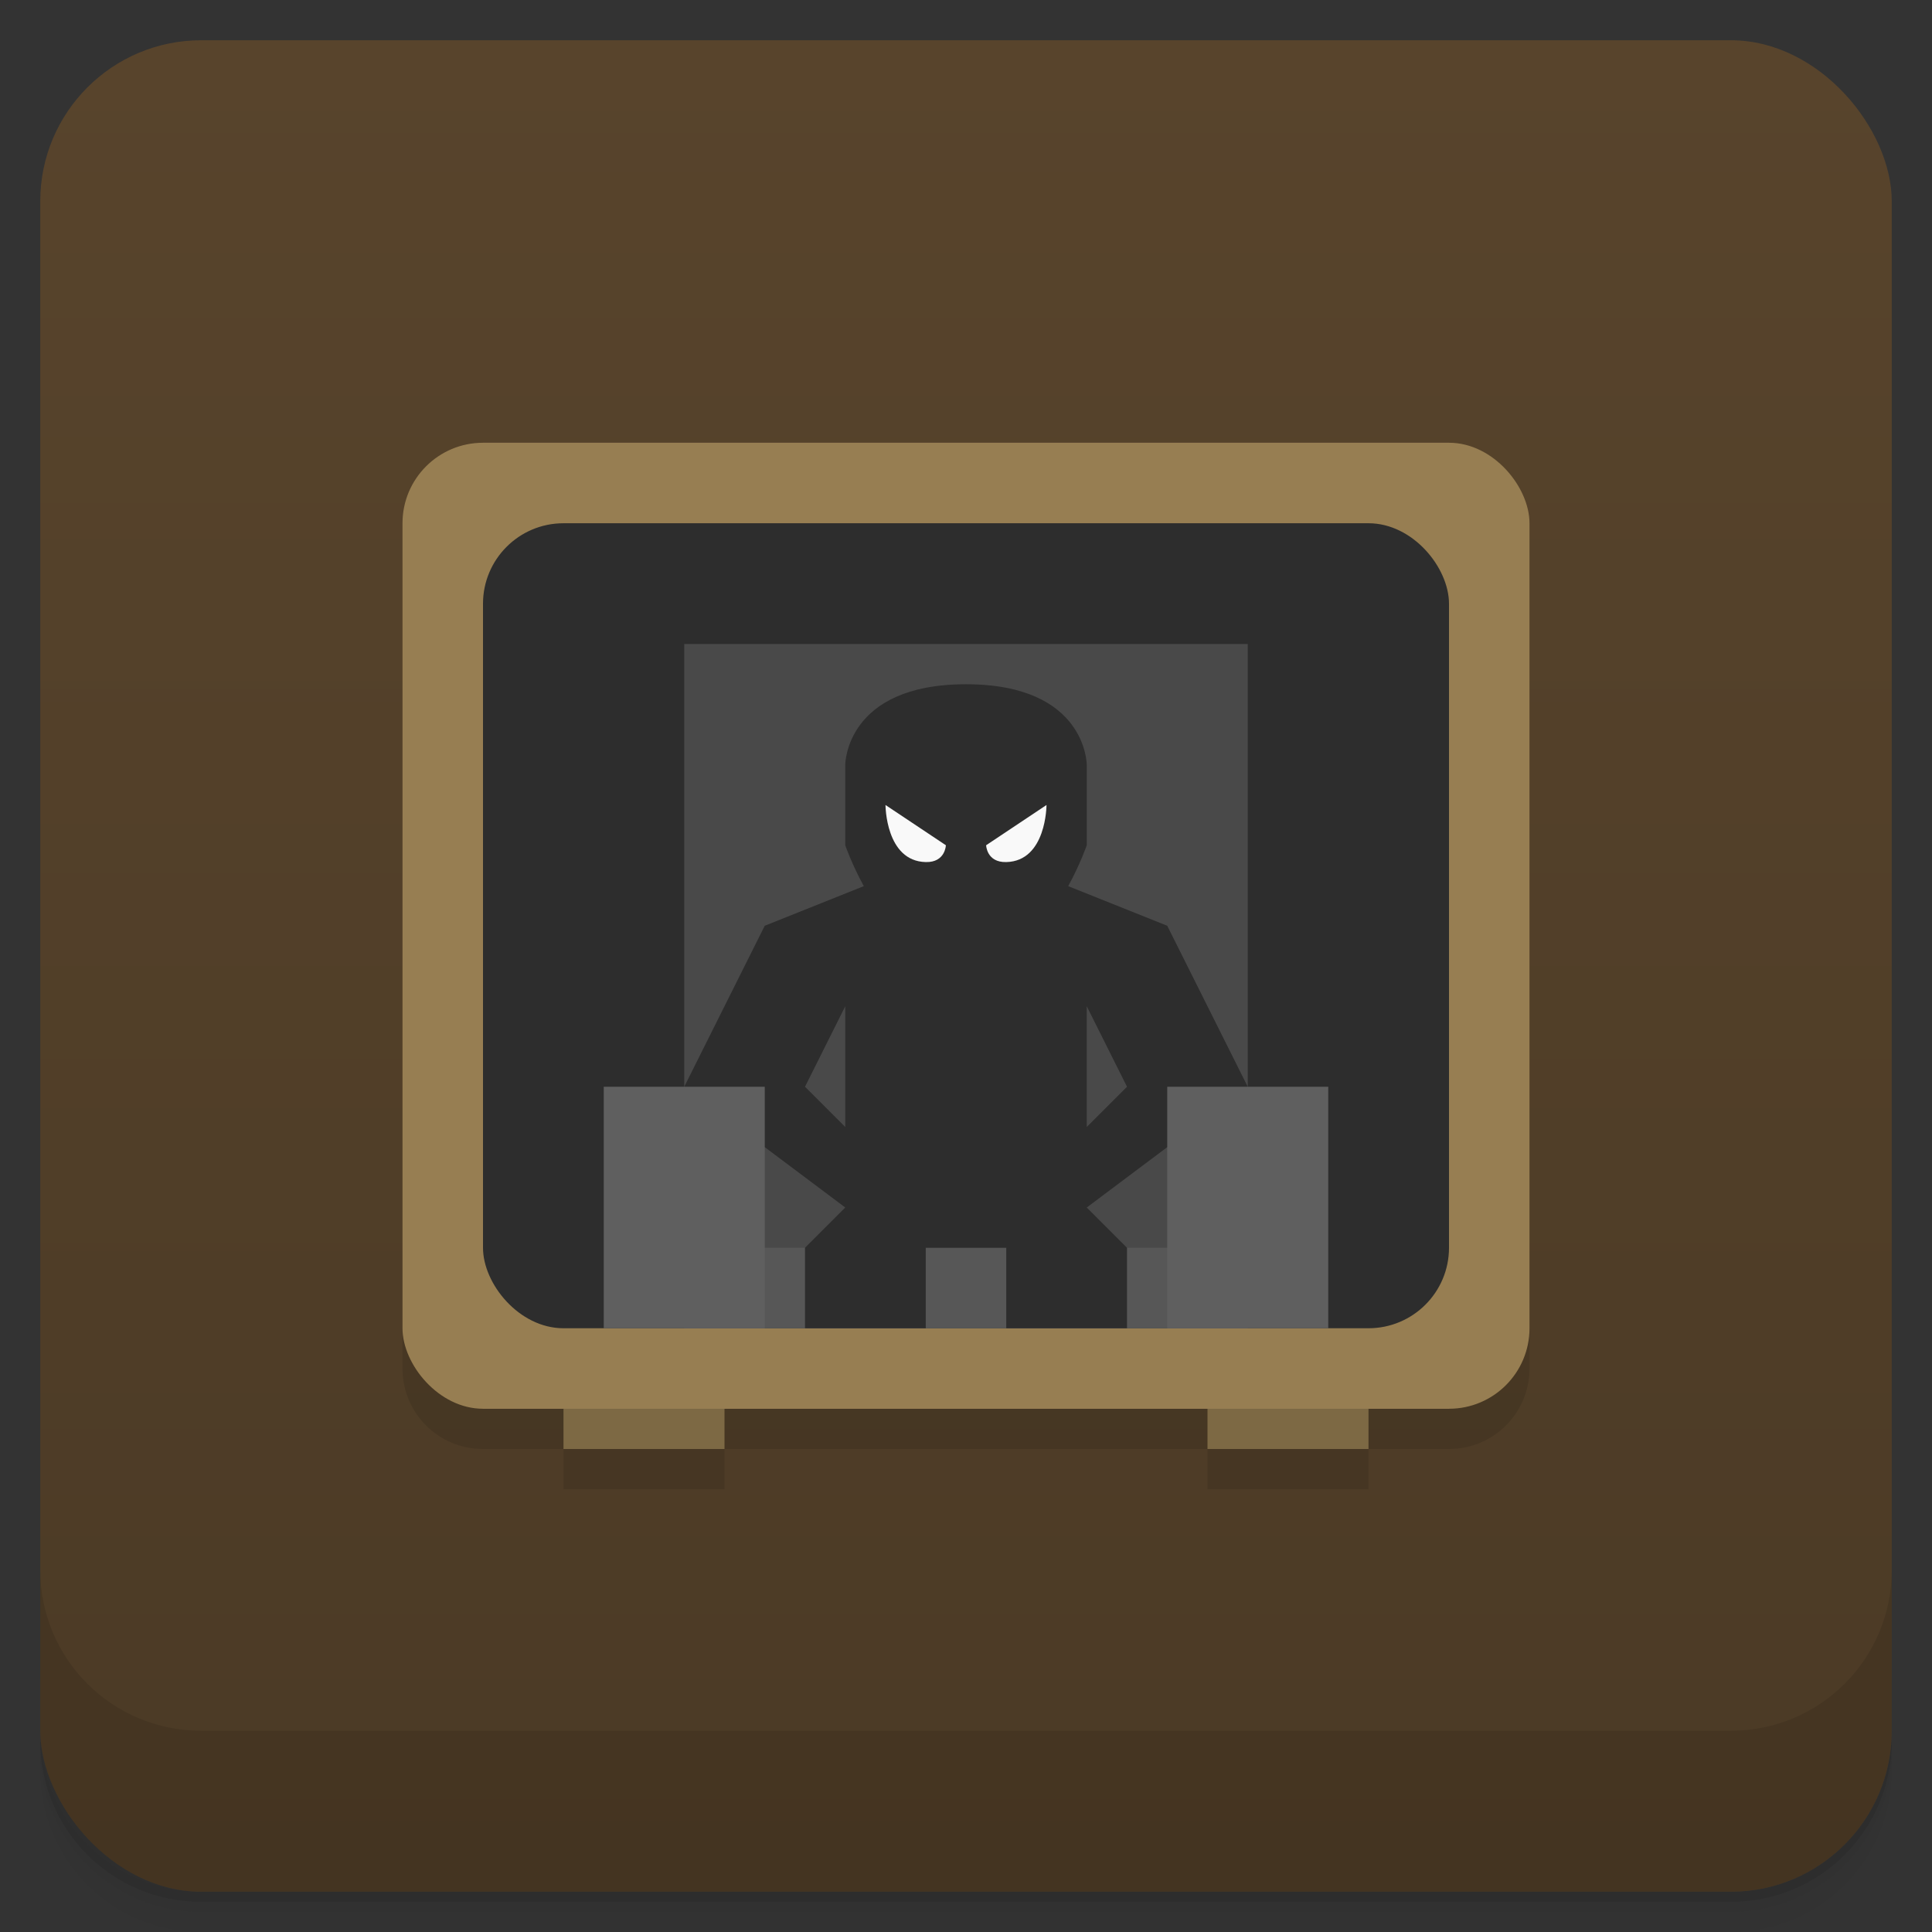 <svg version="1.1" viewBox="0 0 48 48" xmlns="http://www.w3.org/2000/svg">
 <rect x="0" y="0" width="48" height="48" fill="#333333" stroke="none"/>
 <defs>
  <linearGradient id="bg" x2="0" y1="1" y2="47" gradientUnits="userSpaceOnUse">
   <stop style="stop-color:#58442c" offset="0"/>
   <stop style="stop-color:#4b3a25" offset="1"/>
  </linearGradient>
 </defs>
 <path d="m1 43v0.25c0 2.216 1.784 4 4 4h38c2.216 0 4-1.784 4-4v-0.25c0 2.216-1.784 4-4 4h-38c-2.216 0-4-1.784-4-4zm0 0.5v0.5c0 2.216 1.784 4 4 4h38c2.216 0 4-1.784 4-4v-0.5c0 2.216-1.784 4-4 4h-38c-2.216 0-4-1.784-4-4z" style="opacity:.02"/>
 <path d="m1 43.25v0.25c0 2.216 1.784 4 4 4h38c2.216 0 4-1.784 4-4v-0.25c0 2.216-1.784 4-4 4h-38c-2.216 0-4-1.784-4-4z" style="opacity:.05"/>
 <path d="m1 43v0.25c0 2.216 1.784 4 4 4h38c2.216 0 4-1.784 4-4v-0.25c0 2.216-1.784 4-4 4h-38c-2.216 0-4-1.784-4-4z" style="opacity:.1"/>
 <rect x="1" y="1" width="46" height="46" rx="4" style="fill:url(#bg)"/>
 <path d="m1 39v4c0 2.216 1.784 4 4 4h38c2.216 0 4-1.784 4-4v-4c0 2.216-1.784 4-4 4h-38c-2.216 0-4-1.784-4-4z" style="opacity:.1"/>
 <path d="m12 12c-1.108 0-2 0.892-2 2v20c0 1.108 0.892 2 2 2h2v1h4v-1h12v1h4v-1h2c1.108 0 2-0.892 2-2v-20c0-1.108-0.892-2-2-2z" style="opacity:.1"/>
 <rect x="12" y="11" width="24" height="24" style="fill:#ff9c9c;opacity:.4"/>
 <path d="m14 34v2h4v-2zm16 0v2h4v-2z" style="fill:#7d6944;paint-order:stroke fill markers"/>
 <rect x="10" y="11" width="28" height="24" ry="2" style="fill:#977e52;paint-order:stroke fill markers"/>
 <rect x="12" y="13" width="24" height="20" ry="2" style="fill:#2d2d2d;paint-order:stroke fill markers"/>
 <rect x="17" y="16" width="14" height="17" style="fill:#494949;paint-order:stroke fill markers"/>
 <rect x="17" y="31" width="14" height="2" style="fill:#575757;paint-order:stroke fill markers"/>
 <path d="m24 17c-3 0-3 2-3 2v2s0.157 0.459 0.461 1.016l-2.461 0.984-2 4 4 3-1 1v2h3v-2h2v2h3v-2l-1-1 4-3-2-4-2.461-0.984c0.304-0.557 0.461-1.016 0.461-1.016v-2s0-2-3-2zm-3 8v3l-1-1zm6 0 1 2-1 1z" style="fill:#2d2d2d"/>
 <rect x="15" y="27" width="4" height="6" style="fill:#5f5f5f;paint-order:stroke fill markers"/>
 <rect x="29" y="27" width="4" height="6" style="fill:#5f5f5f;paint-order:stroke fill markers"/>
 <path d="m22 20 1.5 1s-0.012 0.43-0.5 0.418c-1-0.023-1-1.418-1-1.418z" style="fill:#f9f9f9"/>
 <path d="m26 20-1.5 1s0.012 0.43 0.5 0.418c1-0.023 1-1.418 1-1.418z" style="fill:#f9f9f9"/>
</svg>
